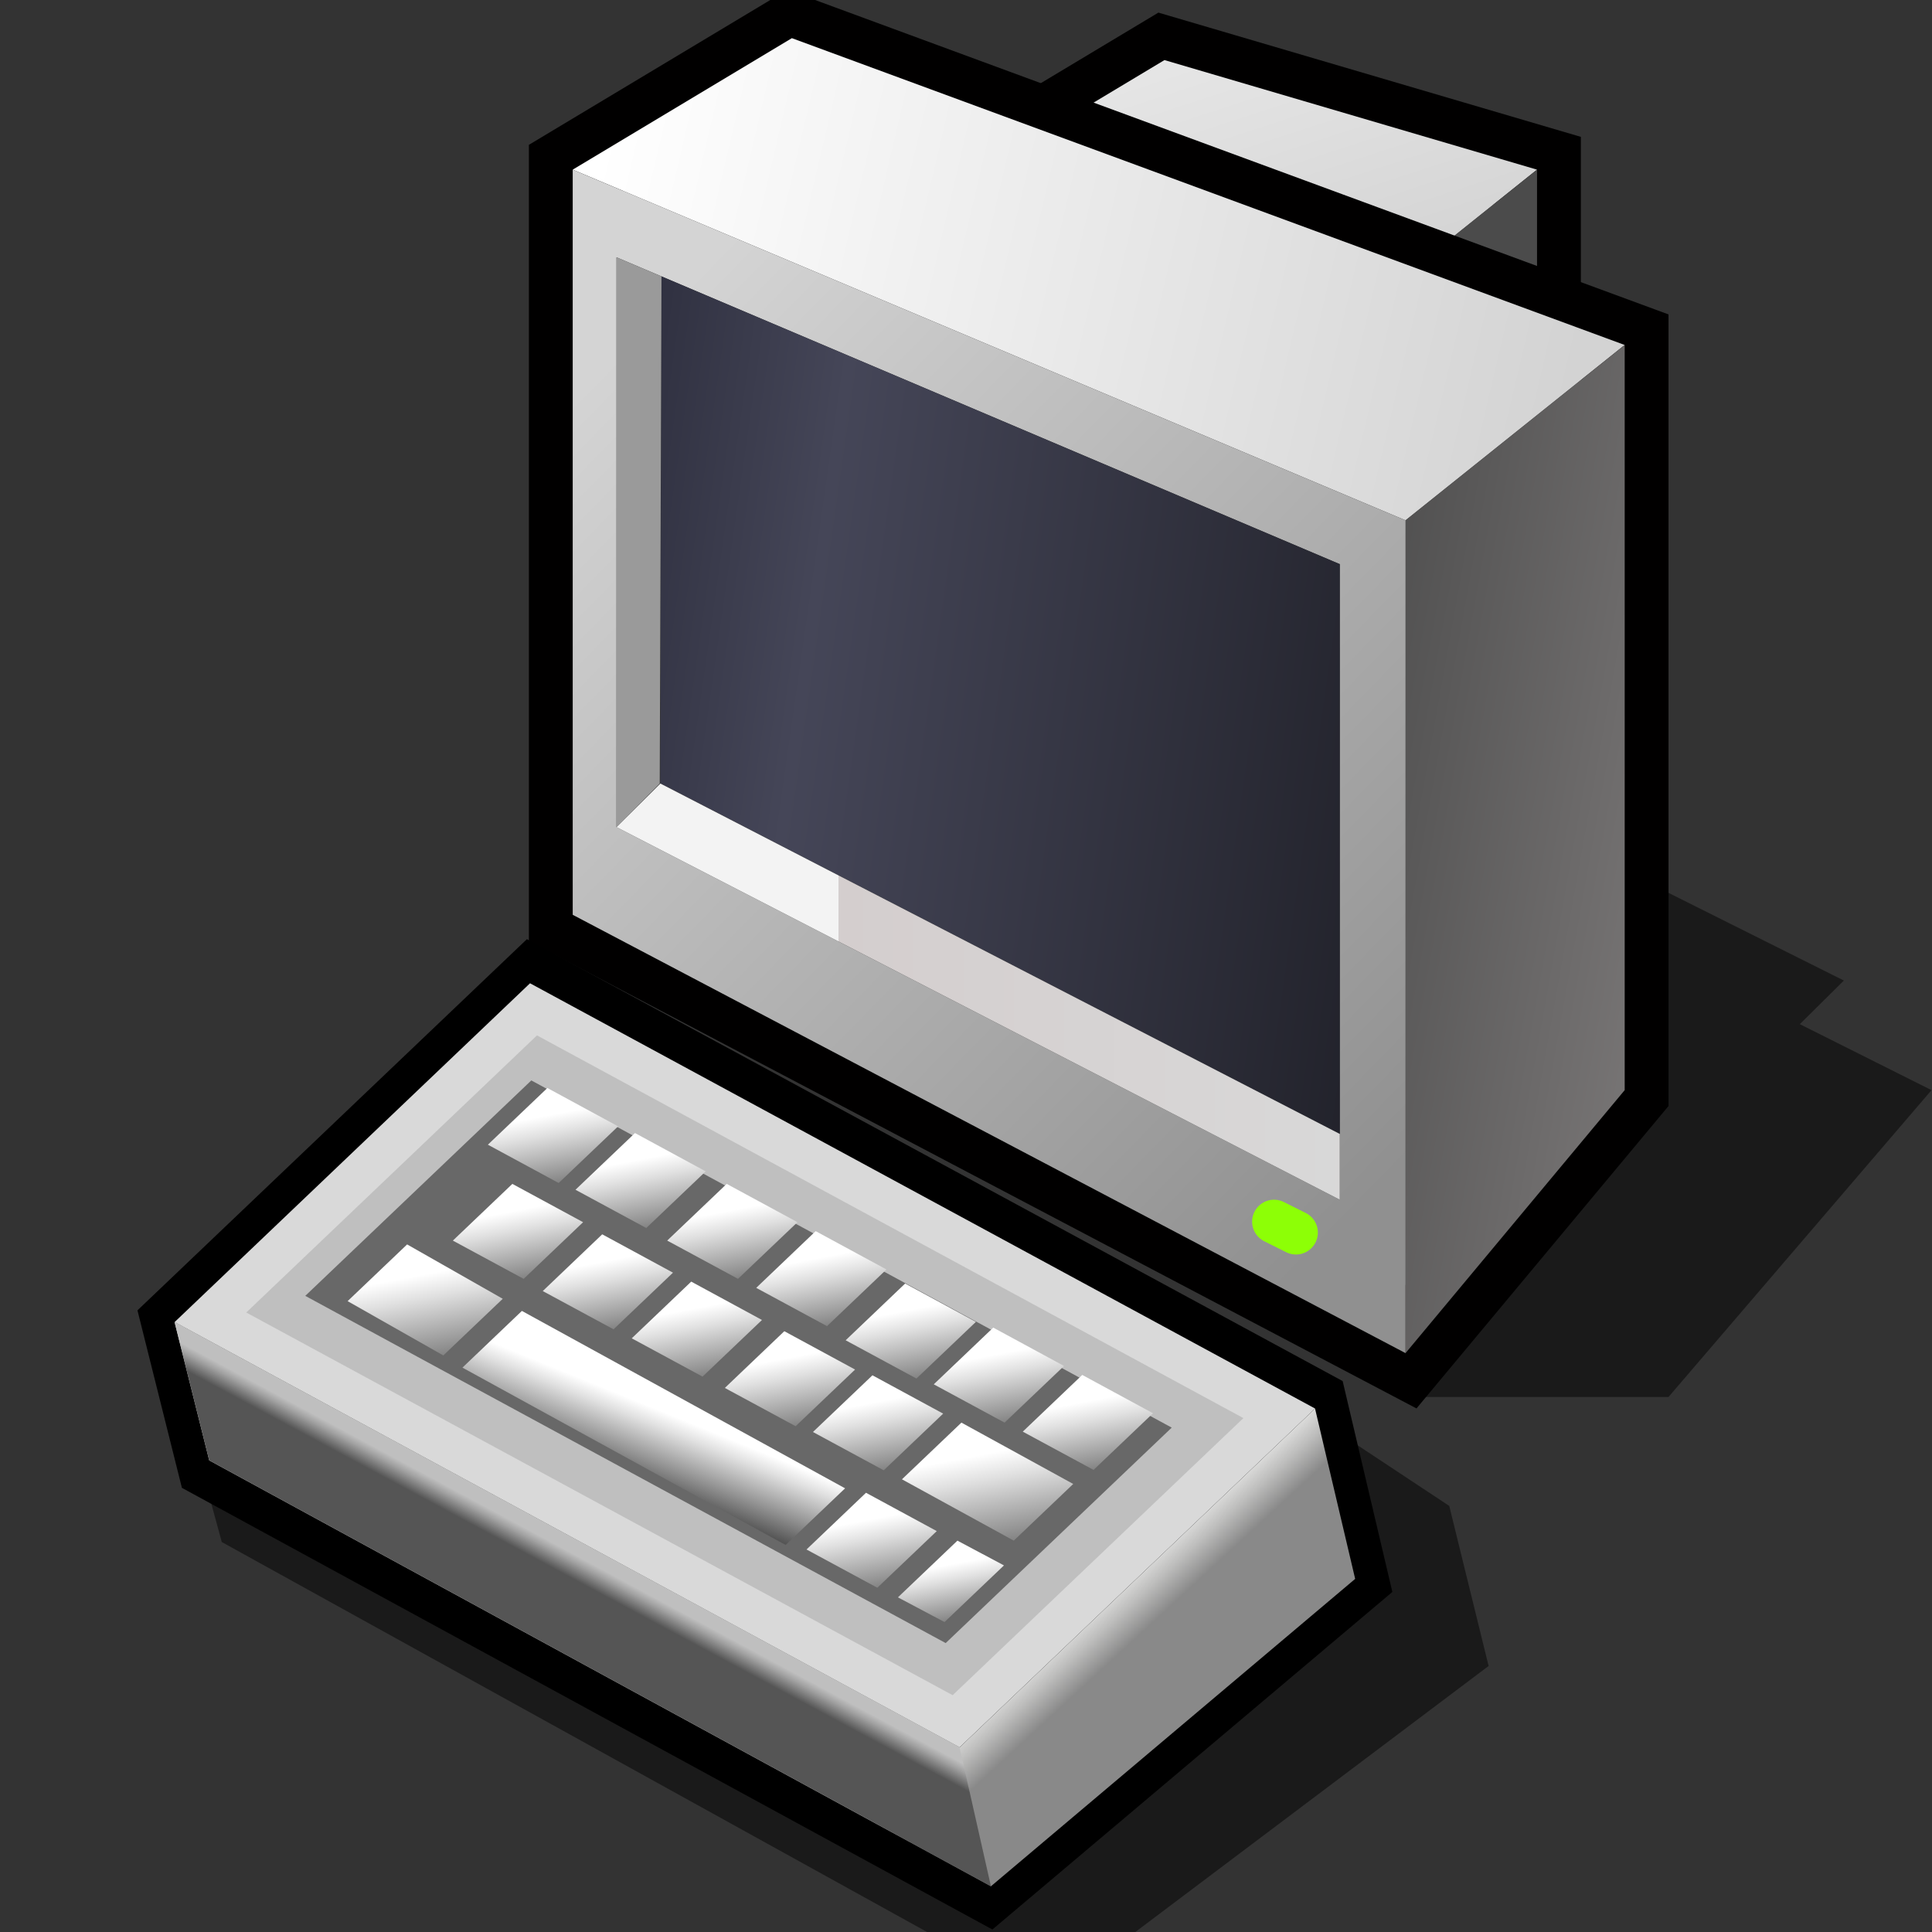 <?xml version="1.0" encoding="UTF-8" standalone="no"?>
<svg
   xmlns:dc="http://purl.org/dc/elements/1.1/"
   xmlns:cc="http://creativecommons.org/ns#"
   xmlns:rdf="http://www.w3.org/1999/02/22-rdf-syntax-ns#"
   xmlns:svg="http://www.w3.org/2000/svg"
   xmlns="http://www.w3.org/2000/svg"
   xmlns:xlink="http://www.w3.org/1999/xlink"
   xmlns:sodipodi="http://sodipodi.sourceforge.net/DTD/sodipodi-0.dtd"
   xmlns:inkscape="http://www.inkscape.org/namespaces/inkscape"
   version="1.1"
   width="64"
   height="64"
   color-interpolation="linearRGB"
   id="svg2"
   inkscape:version="0.91 r13725"
   sodipodi:docname="pc.svg">
  <rect width="100%" height="100%" fill="#333333" stroke="none"/>
  <defs
     id="defs71">
    <inkscape:perspective
       sodipodi:type="inkscape:persp3d"
       inkscape:vp_x="0 : 32 : 1"
       inkscape:vp_y="0 : 1000 : 0"
       inkscape:vp_z="64 : 32 : 1"
       inkscape:persp3d-origin="32 : 21.333333 : 1"
       id="perspective75" />
    <inkscape:perspective
       id="perspective3021"
       inkscape:persp3d-origin="30 : 20 : 1"
       inkscape:vp_z="60 : 30 : 1"
       inkscape:vp_y="0 : 1000 : 0"
       inkscape:vp_x="0 : 30 : 1"
       sodipodi:type="inkscape:persp3d" />
    <linearGradient
       id="XMLID_1_"
       gradientUnits="userSpaceOnUse"
       x1="39.785"
       y1="82.785"
       x2="37.72"
       y2="86.837">
      <stop
         offset="0"
         style="stop-color:#DBDBDA"
         id="stop557" />
      <stop
         offset="0.404"
         style="stop-color:#BDBDBC"
         id="stop558" />
      <stop
         offset="1"
         style="stop-color:#898989"
         id="stop559" />
    </linearGradient>
    <linearGradient
       id="XMLID_2_"
       gradientUnits="userSpaceOnUse"
       x1="73.772"
       y1="60.488"
       x2="75.263"
       y2="62.032">
      <stop
         offset="0"
         style="stop-color:#BFBFBF"
         id="stop565" />
      <stop
         offset="0.32"
         style="stop-color:#A1A1A1"
         id="stop566" />
      <stop
         offset="1"
         style="stop-color:#555555"
         id="stop567" />
    </linearGradient>
    <linearGradient
       id="XMLID_3_"
       gradientUnits="userSpaceOnUse"
       x1="24.595"
       y1="57.536"
       x2="25.352"
       y2="66.37">
      <stop
         offset="0"
         style="stop-color:#FFFFFF"
         id="stop573" />
      <stop
         offset="0.208"
         style="stop-color:#E0E0E0"
         id="stop574" />
      <stop
         offset="0.658"
         style="stop-color:#939393"
         id="stop575" />
      <stop
         offset="1"
         style="stop-color:#555555"
         id="stop576" />
    </linearGradient>
    <linearGradient
       id="XMLID_4_"
       gradientUnits="userSpaceOnUse"
       x1="31.635"
       y1="50.815"
       x2="32.392"
       y2="59.652">
      <stop
         offset="0"
         style="stop-color:#FFFFFF"
         id="stop582" />
      <stop
         offset="0.208"
         style="stop-color:#E0E0E0"
         id="stop583" />
      <stop
         offset="0.658"
         style="stop-color:#939393"
         id="stop584" />
      <stop
         offset="1"
         style="stop-color:#555555"
         id="stop585" />
    </linearGradient>
    <linearGradient
       id="XMLID_5_"
       gradientUnits="userSpaceOnUse"
       x1="38.676"
       y1="44.415"
       x2="39.434"
       y2="53.251">
      <stop
         offset="0"
         style="stop-color:#FFFFFF"
         id="stop591" />
      <stop
         offset="0.208"
         style="stop-color:#E0E0E0"
         id="stop592" />
      <stop
         offset="0.658"
         style="stop-color:#939393"
         id="stop593" />
      <stop
         offset="1"
         style="stop-color:#555555"
         id="stop594" />
    </linearGradient>
    <linearGradient
       id="XMLID_6_"
       gradientUnits="userSpaceOnUse"
       x1="45.626"
       y1="37.209"
       x2="46.383"
       y2="46.044">
      <stop
         offset="0"
         style="stop-color:#FFFFFF"
         id="stop600" />
      <stop
         offset="0.208"
         style="stop-color:#E0E0E0"
         id="stop601" />
      <stop
         offset="0.658"
         style="stop-color:#939393"
         id="stop602" />
      <stop
         offset="1"
         style="stop-color:#555555"
         id="stop603" />
    </linearGradient>
    <linearGradient
       id="XMLID_7_"
       gradientUnits="userSpaceOnUse"
       x1="52.668"
       y1="30.49"
       x2="53.425"
       y2="39.323">
      <stop
         offset="0"
         style="stop-color:#FFFFFF"
         id="stop609" />
      <stop
         offset="0.208"
         style="stop-color:#E0E0E0"
         id="stop610" />
      <stop
         offset="0.658"
         style="stop-color:#939393"
         id="stop611" />
      <stop
         offset="1"
         style="stop-color:#555555"
         id="stop612" />
    </linearGradient>
    <linearGradient
       id="XMLID_8_"
       gradientUnits="userSpaceOnUse"
       x1="59.872"
       y1="23.369"
       x2="60.63"
       y2="32.205">
      <stop
         offset="0"
         style="stop-color:#FFFFFF"
         id="stop618" />
      <stop
         offset="0.208"
         style="stop-color:#E0E0E0"
         id="stop619" />
      <stop
         offset="0.658"
         style="stop-color:#939393"
         id="stop620" />
      <stop
         offset="1"
         style="stop-color:#555555"
         id="stop621" />
    </linearGradient>
    <linearGradient
       id="XMLID_9_"
       gradientUnits="userSpaceOnUse"
       x1="35.412"
       y1="59.774"
       x2="36.409"
       y2="71.414">
      <stop
         offset="0"
         style="stop-color:#FFFFFF"
         id="stop627" />
      <stop
         offset="0.208"
         style="stop-color:#E0E0E0"
         id="stop628" />
      <stop
         offset="0.658"
         style="stop-color:#939393"
         id="stop629" />
      <stop
         offset="1"
         style="stop-color:#555555"
         id="stop630" />
    </linearGradient>
    <linearGradient
       id="XMLID_10_"
       gradientUnits="userSpaceOnUse"
       x1="44.117"
       y1="52.096"
       x2="44.874"
       y2="60.932">
      <stop
         offset="0"
         style="stop-color:#FFFFFF"
         id="stop636" />
      <stop
         offset="0.208"
         style="stop-color:#E0E0E0"
         id="stop637" />
      <stop
         offset="0.658"
         style="stop-color:#939393"
         id="stop638" />
      <stop
         offset="1"
         style="stop-color:#555555"
         id="stop639" />
    </linearGradient>
    <linearGradient
       id="XMLID_11_"
       gradientUnits="userSpaceOnUse"
       x1="51.157"
       y1="45.693"
       x2="51.914"
       y2="54.53">
      <stop
         offset="0"
         style="stop-color:#FFFFFF"
         id="stop645" />
      <stop
         offset="0.208"
         style="stop-color:#E0E0E0"
         id="stop646" />
      <stop
         offset="0.658"
         style="stop-color:#939393"
         id="stop647" />
      <stop
         offset="1"
         style="stop-color:#555555"
         id="stop648" />
    </linearGradient>
    <linearGradient
       id="XMLID_12_"
       gradientUnits="userSpaceOnUse"
       x1="58.519"
       y1="38.653"
       x2="59.276"
       y2="47.49">
      <stop
         offset="0"
         style="stop-color:#FFFFFF"
         id="stop654" />
      <stop
         offset="0.208"
         style="stop-color:#E0E0E0"
         id="stop655" />
      <stop
         offset="0.658"
         style="stop-color:#939393"
         id="stop656" />
      <stop
         offset="1"
         style="stop-color:#555555"
         id="stop657" />
    </linearGradient>
    <linearGradient
       id="XMLID_13_"
       gradientUnits="userSpaceOnUse"
       x1="65.558"
       y1="31.933"
       x2="66.315"
       y2="40.77">
      <stop
         offset="0"
         style="stop-color:#FFFFFF"
         id="stop663" />
      <stop
         offset="0.208"
         style="stop-color:#E0E0E0"
         id="stop664" />
      <stop
         offset="0.658"
         style="stop-color:#939393"
         id="stop665" />
      <stop
         offset="1"
         style="stop-color:#555555"
         id="stop666" />
    </linearGradient>
    <linearGradient
       id="XMLID_14_"
       gradientUnits="userSpaceOnUse"
       x1="72.6"
       y1="24.895"
       x2="73.357"
       y2="33.729">
      <stop
         offset="0"
         style="stop-color:#FFFFFF"
         id="stop672" />
      <stop
         offset="0.208"
         style="stop-color:#E0E0E0"
         id="stop673" />
      <stop
         offset="0.658"
         style="stop-color:#939393"
         id="stop674" />
      <stop
         offset="1"
         style="stop-color:#555555"
         id="stop675" />
    </linearGradient>
    <linearGradient
       id="XMLID_15_"
       gradientUnits="userSpaceOnUse"
       x1="47.779"
       y1="62.85"
       x2="48.536"
       y2="71.686">
      <stop
         offset="0"
         style="stop-color:#FFFFFF"
         id="stop681" />
      <stop
         offset="0.208"
         style="stop-color:#E0E0E0"
         id="stop682" />
      <stop
         offset="0.658"
         style="stop-color:#939393"
         id="stop683" />
      <stop
         offset="1"
         style="stop-color:#555555"
         id="stop684" />
    </linearGradient>
    <linearGradient
       id="XMLID_16_"
       gradientUnits="userSpaceOnUse"
       x1="41.507"
       y1="69.123"
       x2="42.123"
       y2="76.306">
      <stop
         offset="0"
         style="stop-color:#FFFFFF"
         id="stop690" />
      <stop
         offset="0.208"
         style="stop-color:#E0E0E0"
         id="stop691" />
      <stop
         offset="0.658"
         style="stop-color:#939393"
         id="stop692" />
      <stop
         offset="1"
         style="stop-color:#555555"
         id="stop693" />
    </linearGradient>
    <linearGradient
       id="XMLID_17_"
       gradientUnits="userSpaceOnUse"
       x1="64.154"
       y1="47.314"
       x2="68.636"
       y2="53.075">
      <stop
         offset="0"
         style="stop-color:#FFFFFF"
         id="stop699" />
      <stop
         offset="0.208"
         style="stop-color:#E0E0E0"
         id="stop700" />
      <stop
         offset="0.658"
         style="stop-color:#939393"
         id="stop701" />
      <stop
         offset="1"
         style="stop-color:#555555"
         id="stop702" />
    </linearGradient>
    <linearGradient
       id="XMLID_18_"
       gradientUnits="userSpaceOnUse"
       x1="82.98"
       y1="28.409"
       x2="83.9"
       y2="39.133">
      <stop
         offset="0"
         style="stop-color:#FFFFFF"
         id="stop708" />
      <stop
         offset="0.208"
         style="stop-color:#E0E0E0"
         id="stop709" />
      <stop
         offset="0.658"
         style="stop-color:#939393"
         id="stop710" />
      <stop
         offset="1"
         style="stop-color:#555555"
         id="stop711" />
    </linearGradient>
    <linearGradient
       id="XMLID_19_"
       gradientUnits="userSpaceOnUse"
       x1="66.841"
       y1="16.895"
       x2="67.598"
       y2="25.732">
      <stop
         offset="0"
         style="stop-color:#FFFFFF"
         id="stop717" />
      <stop
         offset="0.208"
         style="stop-color:#E0E0E0"
         id="stop718" />
      <stop
         offset="0.658"
         style="stop-color:#939393"
         id="stop719" />
      <stop
         offset="1"
         style="stop-color:#555555"
         id="stop720" />
    </linearGradient>
    <linearGradient
       id="XMLID_20_"
       gradientUnits="userSpaceOnUse"
       x1="95.511"
       y1="65.666"
       x2="101.312"
       y2="56.744">
      <stop
         offset="0"
         style="stop-color:#E6E6E6"
         id="stop729" />
      <stop
         offset="0.267"
         style="stop-color:#EAC8C8"
         id="stop730" />
      <stop
         offset="0.848"
         style="stop-color:#F67A7A"
         id="stop731" />
      <stop
         offset="1"
         style="stop-color:#F96565"
         id="stop732" />
    </linearGradient>
    <linearGradient
       id="XMLID_21_"
       gradientUnits="userSpaceOnUse"
       x1="59.05"
       y1="109.965"
       x2="69.695"
       y2="89.136">
      <stop
         offset="0"
         style="stop-color:#E6E6E6"
         id="stop738" />
      <stop
         offset="0.267"
         style="stop-color:#EAC8C8"
         id="stop739" />
      <stop
         offset="0.848"
         style="stop-color:#F67A7A"
         id="stop740" />
      <stop
         offset="1"
         style="stop-color:#F96565"
         id="stop741" />
    </linearGradient>
    <linearGradient
       inkscape:collect="always"
       xlink:href="#XMLID_1_"
       id="linearGradient3362"
       gradientUnits="userSpaceOnUse"
       gradientTransform="matrix(0.472,0,0,0.472,-87.125,18.469)"
       x1="39.785"
       y1="82.785"
       x2="37.72"
       y2="86.837" />
    <linearGradient
       inkscape:collect="always"
       xlink:href="#XMLID_2_"
       id="linearGradient3364"
       gradientUnits="userSpaceOnUse"
       gradientTransform="matrix(0.472,0,0,0.472,-87.125,18.469)"
       x1="73.772"
       y1="60.488"
       x2="75.263"
       y2="62.032" />
    <linearGradient
       inkscape:collect="always"
       xlink:href="#XMLID_3_"
       id="linearGradient3366"
       gradientUnits="userSpaceOnUse"
       gradientTransform="matrix(0.472,0,0,0.472,-87.125,18.469)"
       x1="24.595"
       y1="57.536"
       x2="25.352"
       y2="66.37" />
    <linearGradient
       inkscape:collect="always"
       xlink:href="#XMLID_4_"
       id="linearGradient3368"
       gradientUnits="userSpaceOnUse"
       gradientTransform="matrix(0.472,0,0,0.472,-87.125,18.469)"
       x1="31.635"
       y1="50.815"
       x2="32.392"
       y2="59.652" />
    <linearGradient
       inkscape:collect="always"
       xlink:href="#XMLID_5_"
       id="linearGradient3370"
       gradientUnits="userSpaceOnUse"
       gradientTransform="matrix(0.472,0,0,0.472,-87.125,18.469)"
       x1="38.676"
       y1="44.415"
       x2="39.434"
       y2="53.251" />
    <linearGradient
       inkscape:collect="always"
       xlink:href="#XMLID_6_"
       id="linearGradient3372"
       gradientUnits="userSpaceOnUse"
       gradientTransform="matrix(0.472,0,0,0.472,-87.125,18.469)"
       x1="45.626"
       y1="37.209"
       x2="46.383"
       y2="46.044" />
    <linearGradient
       inkscape:collect="always"
       xlink:href="#XMLID_7_"
       id="linearGradient3374"
       gradientUnits="userSpaceOnUse"
       gradientTransform="matrix(0.472,0,0,0.472,-87.125,18.469)"
       x1="52.668"
       y1="30.49"
       x2="53.425"
       y2="39.323" />
    <linearGradient
       inkscape:collect="always"
       xlink:href="#XMLID_8_"
       id="linearGradient3376"
       gradientUnits="userSpaceOnUse"
       gradientTransform="matrix(0.472,0,0,0.472,-87.125,18.469)"
       x1="59.872"
       y1="23.369"
       x2="60.63"
       y2="32.205" />
    <linearGradient
       inkscape:collect="always"
       xlink:href="#XMLID_9_"
       id="linearGradient3378"
       gradientUnits="userSpaceOnUse"
       gradientTransform="matrix(0.472,0,0,0.472,-87.125,18.469)"
       x1="35.412"
       y1="59.774"
       x2="36.409"
       y2="71.414" />
    <linearGradient
       inkscape:collect="always"
       xlink:href="#XMLID_10_"
       id="linearGradient3380"
       gradientUnits="userSpaceOnUse"
       gradientTransform="matrix(0.472,0,0,0.472,-87.125,18.469)"
       x1="44.117"
       y1="52.096"
       x2="44.874"
       y2="60.932" />
    <linearGradient
       inkscape:collect="always"
       xlink:href="#XMLID_11_"
       id="linearGradient3382"
       gradientUnits="userSpaceOnUse"
       gradientTransform="matrix(0.472,0,0,0.472,-87.125,18.469)"
       x1="51.157"
       y1="45.693"
       x2="51.914"
       y2="54.53" />
    <linearGradient
       inkscape:collect="always"
       xlink:href="#XMLID_12_"
       id="linearGradient3384"
       gradientUnits="userSpaceOnUse"
       gradientTransform="matrix(0.472,0,0,0.472,-87.125,18.469)"
       x1="58.519"
       y1="38.653"
       x2="59.276"
       y2="47.49" />
    <linearGradient
       inkscape:collect="always"
       xlink:href="#XMLID_13_"
       id="linearGradient3386"
       gradientUnits="userSpaceOnUse"
       gradientTransform="matrix(0.472,0,0,0.472,-87.125,18.469)"
       x1="65.558"
       y1="31.933"
       x2="66.315"
       y2="40.77" />
    <linearGradient
       inkscape:collect="always"
       xlink:href="#XMLID_14_"
       id="linearGradient3388"
       gradientUnits="userSpaceOnUse"
       gradientTransform="matrix(0.472,0,0,0.472,-87.125,18.469)"
       x1="72.6"
       y1="24.895"
       x2="73.357"
       y2="33.729" />
    <linearGradient
       inkscape:collect="always"
       xlink:href="#XMLID_15_"
       id="linearGradient3390"
       gradientUnits="userSpaceOnUse"
       gradientTransform="matrix(0.472,0,0,0.472,-87.125,18.469)"
       x1="47.779"
       y1="62.85"
       x2="48.536"
       y2="71.686" />
    <linearGradient
       inkscape:collect="always"
       xlink:href="#XMLID_16_"
       id="linearGradient3392"
       gradientUnits="userSpaceOnUse"
       gradientTransform="matrix(0.472,0,0,0.472,-87.125,18.469)"
       x1="41.507"
       y1="69.123"
       x2="42.123"
       y2="76.306" />
    <linearGradient
       inkscape:collect="always"
       xlink:href="#XMLID_17_"
       id="linearGradient3394"
       gradientUnits="userSpaceOnUse"
       gradientTransform="matrix(0.472,0,0,0.472,-87.125,18.469)"
       x1="64.154"
       y1="47.314"
       x2="68.636"
       y2="53.075" />
    <linearGradient
       inkscape:collect="always"
       xlink:href="#XMLID_18_"
       id="linearGradient3396"
       gradientUnits="userSpaceOnUse"
       gradientTransform="matrix(0.472,0,0,0.472,-87.125,18.469)"
       x1="82.98"
       y1="28.409"
       x2="83.9"
       y2="39.133" />
    <linearGradient
       inkscape:collect="always"
       xlink:href="#XMLID_19_"
       id="linearGradient3398"
       gradientUnits="userSpaceOnUse"
       gradientTransform="matrix(0.472,0,0,0.472,-87.125,18.469)"
       x1="66.841"
       y1="16.895"
       x2="67.598"
       y2="25.732" />
    <linearGradient
       inkscape:collect="always"
       xlink:href="#XMLID_19_"
       id="linearGradient3402"
       gradientUnits="userSpaceOnUse"
       gradientTransform="matrix(-0.455,0.128,0.128,0.455,29.164,34.898)"
       x1="66.841"
       y1="16.895"
       x2="67.598"
       y2="25.732" />
    <linearGradient
       inkscape:collect="always"
       xlink:href="#XMLID_18_"
       id="linearGradient3405"
       gradientUnits="userSpaceOnUse"
       gradientTransform="matrix(-0.455,0.128,0.128,0.455,29.164,34.898)"
       x1="82.98"
       y1="28.409"
       x2="83.9"
       y2="39.133" />
    <linearGradient
       inkscape:collect="always"
       xlink:href="#XMLID_17_"
       id="linearGradient3408"
       gradientUnits="userSpaceOnUse"
       gradientTransform="matrix(-0.455,0.128,0.128,0.455,29.164,34.898)"
       x1="64.154"
       y1="47.314"
       x2="68.636"
       y2="53.075" />
    <linearGradient
       inkscape:collect="always"
       xlink:href="#XMLID_16_"
       id="linearGradient3411"
       gradientUnits="userSpaceOnUse"
       gradientTransform="matrix(-0.455,0.128,0.128,0.455,29.164,34.898)"
       x1="41.507"
       y1="69.123"
       x2="42.123"
       y2="76.306" />
    <linearGradient
       inkscape:collect="always"
       xlink:href="#XMLID_15_"
       id="linearGradient3414"
       gradientUnits="userSpaceOnUse"
       gradientTransform="matrix(-0.455,0.128,0.128,0.455,29.164,34.898)"
       x1="47.779"
       y1="62.85"
       x2="48.536"
       y2="71.686" />
    <linearGradient
       inkscape:collect="always"
       xlink:href="#XMLID_14_"
       id="linearGradient3417"
       gradientUnits="userSpaceOnUse"
       gradientTransform="matrix(-0.455,0.128,0.128,0.455,29.164,34.898)"
       x1="72.6"
       y1="24.895"
       x2="73.357"
       y2="33.729" />
    <linearGradient
       inkscape:collect="always"
       xlink:href="#XMLID_13_"
       id="linearGradient3420"
       gradientUnits="userSpaceOnUse"
       gradientTransform="matrix(-0.455,0.128,0.128,0.455,29.164,34.898)"
       x1="65.558"
       y1="31.933"
       x2="66.315"
       y2="40.77" />
    <linearGradient
       inkscape:collect="always"
       xlink:href="#XMLID_12_"
       id="linearGradient3423"
       gradientUnits="userSpaceOnUse"
       gradientTransform="matrix(-0.455,0.128,0.128,0.455,29.164,34.898)"
       x1="58.519"
       y1="38.653"
       x2="59.276"
       y2="47.49" />
    <linearGradient
       inkscape:collect="always"
       xlink:href="#XMLID_11_"
       id="linearGradient3426"
       gradientUnits="userSpaceOnUse"
       gradientTransform="matrix(-0.455,0.128,0.128,0.455,29.164,34.898)"
       x1="51.157"
       y1="45.693"
       x2="51.914"
       y2="54.53" />
    <linearGradient
       inkscape:collect="always"
       xlink:href="#XMLID_10_"
       id="linearGradient3429"
       gradientUnits="userSpaceOnUse"
       gradientTransform="matrix(-0.455,0.128,0.128,0.455,29.164,34.898)"
       x1="44.117"
       y1="52.096"
       x2="44.874"
       y2="60.932" />
    <linearGradient
       inkscape:collect="always"
       xlink:href="#XMLID_9_"
       id="linearGradient3432"
       gradientUnits="userSpaceOnUse"
       gradientTransform="matrix(-0.455,0.128,0.128,0.455,29.164,34.898)"
       x1="35.412"
       y1="59.774"
       x2="36.409"
       y2="71.414" />
    <linearGradient
       inkscape:collect="always"
       xlink:href="#XMLID_8_"
       id="linearGradient3435"
       gradientUnits="userSpaceOnUse"
       gradientTransform="matrix(-0.455,0.128,0.128,0.455,29.164,34.898)"
       x1="59.872"
       y1="23.369"
       x2="60.63"
       y2="32.205" />
    <linearGradient
       inkscape:collect="always"
       xlink:href="#XMLID_7_"
       id="linearGradient3438"
       gradientUnits="userSpaceOnUse"
       gradientTransform="matrix(-0.455,0.128,0.128,0.455,29.164,34.898)"
       x1="52.668"
       y1="30.49"
       x2="53.425"
       y2="39.323" />
    <linearGradient
       inkscape:collect="always"
       xlink:href="#XMLID_6_"
       id="linearGradient3441"
       gradientUnits="userSpaceOnUse"
       gradientTransform="matrix(-0.455,0.128,0.128,0.455,29.164,34.898)"
       x1="45.626"
       y1="37.209"
       x2="46.383"
       y2="46.044" />
    <linearGradient
       inkscape:collect="always"
       xlink:href="#XMLID_5_"
       id="linearGradient3444"
       gradientUnits="userSpaceOnUse"
       gradientTransform="matrix(-0.455,0.128,0.128,0.455,29.164,34.898)"
       x1="38.676"
       y1="44.415"
       x2="39.434"
       y2="53.251" />
    <linearGradient
       inkscape:collect="always"
       xlink:href="#XMLID_4_"
       id="linearGradient3447"
       gradientUnits="userSpaceOnUse"
       gradientTransform="matrix(-0.455,0.128,0.128,0.455,29.164,34.898)"
       x1="31.635"
       y1="50.815"
       x2="32.392"
       y2="59.652" />
    <linearGradient
       inkscape:collect="always"
       xlink:href="#XMLID_3_"
       id="linearGradient3450"
       gradientUnits="userSpaceOnUse"
       gradientTransform="matrix(-0.455,0.128,0.128,0.455,29.164,34.898)"
       x1="24.595"
       y1="57.536"
       x2="25.352"
       y2="66.37" />
    <linearGradient
       inkscape:collect="always"
       xlink:href="#XMLID_2_"
       id="linearGradient3453"
       gradientUnits="userSpaceOnUse"
       gradientTransform="matrix(-0.455,0.128,0.128,0.455,29.164,34.898)"
       x1="73.772"
       y1="60.488"
       x2="75.263"
       y2="62.032" />
    <linearGradient
       inkscape:collect="always"
       xlink:href="#XMLID_1_"
       id="linearGradient3456"
       gradientUnits="userSpaceOnUse"
       gradientTransform="matrix(-0.455,0.128,0.128,0.455,29.164,34.898)"
       x1="39.785"
       y1="82.785"
       x2="37.72"
       y2="86.837" />
    <linearGradient
       inkscape:collect="always"
       xlink:href="#XMLID_1_"
       id="linearGradient4730"
       gradientUnits="userSpaceOnUse"
       gradientTransform="matrix(-0.455,0.128,0.128,0.455,29.164,34.898)"
       x1="39.785"
       y1="82.785"
       x2="37.72"
       y2="86.837" />
    <linearGradient
       inkscape:collect="always"
       xlink:href="#XMLID_2_"
       id="linearGradient4732"
       gradientUnits="userSpaceOnUse"
       gradientTransform="matrix(-0.455,0.128,0.128,0.455,29.164,34.898)"
       x1="73.772"
       y1="60.488"
       x2="75.263"
       y2="62.032" />
    <linearGradient
       inkscape:collect="always"
       xlink:href="#XMLID_3_"
       id="linearGradient4734"
       gradientUnits="userSpaceOnUse"
       gradientTransform="matrix(-0.455,0.128,0.128,0.455,29.164,34.898)"
       x1="24.595"
       y1="57.536"
       x2="25.352"
       y2="66.37" />
    <linearGradient
       inkscape:collect="always"
       xlink:href="#XMLID_4_"
       id="linearGradient4736"
       gradientUnits="userSpaceOnUse"
       gradientTransform="matrix(-0.455,0.128,0.128,0.455,29.164,34.898)"
       x1="31.635"
       y1="50.815"
       x2="32.392"
       y2="59.652" />
    <linearGradient
       inkscape:collect="always"
       xlink:href="#XMLID_5_"
       id="linearGradient4738"
       gradientUnits="userSpaceOnUse"
       gradientTransform="matrix(-0.455,0.128,0.128,0.455,29.164,34.898)"
       x1="38.676"
       y1="44.415"
       x2="39.434"
       y2="53.251" />
    <linearGradient
       inkscape:collect="always"
       xlink:href="#XMLID_6_"
       id="linearGradient4740"
       gradientUnits="userSpaceOnUse"
       gradientTransform="matrix(-0.455,0.128,0.128,0.455,29.164,34.898)"
       x1="45.626"
       y1="37.209"
       x2="46.383"
       y2="46.044" />
    <linearGradient
       inkscape:collect="always"
       xlink:href="#XMLID_7_"
       id="linearGradient4742"
       gradientUnits="userSpaceOnUse"
       gradientTransform="matrix(-0.455,0.128,0.128,0.455,29.164,34.898)"
       x1="52.668"
       y1="30.49"
       x2="53.425"
       y2="39.323" />
    <linearGradient
       inkscape:collect="always"
       xlink:href="#XMLID_8_"
       id="linearGradient4744"
       gradientUnits="userSpaceOnUse"
       gradientTransform="matrix(-0.455,0.128,0.128,0.455,29.164,34.898)"
       x1="59.872"
       y1="23.369"
       x2="60.63"
       y2="32.205" />
    <linearGradient
       inkscape:collect="always"
       xlink:href="#XMLID_9_"
       id="linearGradient4746"
       gradientUnits="userSpaceOnUse"
       gradientTransform="matrix(-0.455,0.128,0.128,0.455,29.164,34.898)"
       x1="35.412"
       y1="59.774"
       x2="36.409"
       y2="71.414" />
    <linearGradient
       inkscape:collect="always"
       xlink:href="#XMLID_10_"
       id="linearGradient4748"
       gradientUnits="userSpaceOnUse"
       gradientTransform="matrix(-0.455,0.128,0.128,0.455,29.164,34.898)"
       x1="44.117"
       y1="52.096"
       x2="44.874"
       y2="60.932" />
    <linearGradient
       inkscape:collect="always"
       xlink:href="#XMLID_11_"
       id="linearGradient4750"
       gradientUnits="userSpaceOnUse"
       gradientTransform="matrix(-0.455,0.128,0.128,0.455,29.164,34.898)"
       x1="51.157"
       y1="45.693"
       x2="51.914"
       y2="54.53" />
    <linearGradient
       inkscape:collect="always"
       xlink:href="#XMLID_12_"
       id="linearGradient4752"
       gradientUnits="userSpaceOnUse"
       gradientTransform="matrix(-0.455,0.128,0.128,0.455,29.164,34.898)"
       x1="58.519"
       y1="38.653"
       x2="59.276"
       y2="47.49" />
    <linearGradient
       inkscape:collect="always"
       xlink:href="#XMLID_13_"
       id="linearGradient4754"
       gradientUnits="userSpaceOnUse"
       gradientTransform="matrix(-0.455,0.128,0.128,0.455,29.164,34.898)"
       x1="65.558"
       y1="31.933"
       x2="66.315"
       y2="40.77" />
    <linearGradient
       inkscape:collect="always"
       xlink:href="#XMLID_14_"
       id="linearGradient4756"
       gradientUnits="userSpaceOnUse"
       gradientTransform="matrix(-0.455,0.128,0.128,0.455,29.164,34.898)"
       x1="72.6"
       y1="24.895"
       x2="73.357"
       y2="33.729" />
    <linearGradient
       inkscape:collect="always"
       xlink:href="#XMLID_15_"
       id="linearGradient4758"
       gradientUnits="userSpaceOnUse"
       gradientTransform="matrix(-0.455,0.128,0.128,0.455,29.164,34.898)"
       x1="47.779"
       y1="62.85"
       x2="48.536"
       y2="71.686" />
    <linearGradient
       inkscape:collect="always"
       xlink:href="#XMLID_16_"
       id="linearGradient4760"
       gradientUnits="userSpaceOnUse"
       gradientTransform="matrix(-0.455,0.128,0.128,0.455,29.164,34.898)"
       x1="41.507"
       y1="69.123"
       x2="42.123"
       y2="76.306" />
    <linearGradient
       inkscape:collect="always"
       xlink:href="#XMLID_17_"
       id="linearGradient4762"
       gradientUnits="userSpaceOnUse"
       gradientTransform="matrix(-0.455,0.128,0.128,0.455,29.164,34.898)"
       x1="64.154"
       y1="47.314"
       x2="68.636"
       y2="53.075" />
    <linearGradient
       inkscape:collect="always"
       xlink:href="#XMLID_18_"
       id="linearGradient4764"
       gradientUnits="userSpaceOnUse"
       gradientTransform="matrix(-0.455,0.128,0.128,0.455,29.164,34.898)"
       x1="82.98"
       y1="28.409"
       x2="83.9"
       y2="39.133" />
    <linearGradient
       inkscape:collect="always"
       xlink:href="#XMLID_19_"
       id="linearGradient4766"
       gradientUnits="userSpaceOnUse"
       gradientTransform="matrix(-0.455,0.128,0.128,0.455,29.164,34.898)"
       x1="66.841"
       y1="16.895"
       x2="67.598"
       y2="25.732" />
    <linearGradient
       inkscape:collect="always"
       id="linearGradient3832-2">
      <stop
         style="stop-color:#babdb6;stop-opacity:1;"
         offset="0"
         id="stop3834-06" />
      <stop
         style="stop-color:#babdb6;stop-opacity:0;"
         offset="1"
         id="stop3836-8" />
    </linearGradient>
    <linearGradient
       y2="75.624"
       x2="305.5"
       y1="83.375"
       x1="305.5"
       gradientUnits="userSpaceOnUse"
       id="linearGradient9526-31"
       xlink:href="#linearGradient3832-2"
       inkscape:collect="always" />
    <clipPath
       clipPathUnits="userSpaceOnUse"
       id="clipPath3519-3">
      <path
         sodipodi:nodetypes="cccsccccsccsscsccccc"
         id="path3521-1"
         d="m 49.053,377.918 c -0.711,0.073 -1.34,0.492 -1.68,1.12 l -14.28,26.383 c -0.172,0.324 -0.255,0.673 -0.249,1.027 1.72e-4,0.011 -3.28e-4,0.021 0,0.031 l 0,2.987 0,0.311 0.062,0 c 0.045,0.26 0.109,0.513 0.249,0.747 0.388,0.649 1.08,1.054 1.836,1.058 l 220.863,0 c 0.765,0.002 1.477,-0.399 1.867,-1.058 0.137,-0.232 0.206,-0.489 0.249,-0.747 0.049,-0.291 0.062,-0.871 0.062,-0.871 l 0,-2.084 c 0,-0.492 -0.035,-0.987 -0.28,-1.431 L 242.911,379.007 c -0.389,-0.68 -1.115,-1.097 -1.898,-1.089 l -191.742,0 c -0.073,-0.004 -0.145,-0.004 -0.218,0 z"
         style="fill:#000000;fill-opacity:1;stroke:none;display:inline;enable-background:new" />
    </clipPath>
    <linearGradient
       id="linearGradient2740-6">
      <stop
         style="stop-color:#888a85;stop-opacity:1"
         offset="0"
         id="stop2742-1" />
      <stop
         style="stop-color:#888a85;stop-opacity:0;"
         offset="1"
         id="stop2744-4" />
    </linearGradient>
    <linearGradient
       id="linearGradient4783-6">
      <stop
         id="stop4785-20"
         offset="0"
         style="stop-color:#000000;stop-opacity:1" />
      <stop
         id="stop4787-22"
         offset="1"
         style="stop-color:#000000;stop-opacity:0;" />
    </linearGradient>
    <linearGradient
       id="linearGradient8844-1">
      <stop
         id="stop8846-2"
         offset="0"
         style="stop-color:#babdb6;stop-opacity:1;" />
      <stop
         id="stop8848-2"
         offset="1"
         style="stop-color:#eeeeec;stop-opacity:1;" />
    </linearGradient>
    <linearGradient
       id="linearGradient8862-9">
      <stop
         id="stop8864-5"
         offset="0"
         style="stop-color:#babdb6;stop-opacity:1;" />
      <stop
         id="stop8866-7"
         offset="1"
         style="stop-color:#888a85;stop-opacity:1;" />
    </linearGradient>
    <linearGradient
       id="linearGradient4574-5">
      <stop
         style="stop-color:#2e3436;stop-opacity:1"
         offset="0"
         id="stop4576-0" />
      <stop
         style="stop-color:#888a85;stop-opacity:1"
         offset="1"
         id="stop4578-5" />
    </linearGradient>
    <linearGradient
       id="linearGradient2699-7">
      <stop
         style="stop-color:#729fcf;stop-opacity:1"
         offset="0"
         id="stop2701-6" />
      <stop
         style="stop-color:#204a87;stop-opacity:1"
         offset="1"
         id="stop2703-2" />
    </linearGradient>
    <linearGradient
       id="linearGradient5538-7">
      <stop
         id="stop5540-0"
         offset="0"
         style="stop-color:#555753;stop-opacity:1;" />
      <stop
         id="stop5542-6"
         offset="1"
         style="stop-color:#babdb6;stop-opacity:1" />
    </linearGradient>
    <linearGradient
       id="linearGradient3396-9">
      <stop
         style="stop-color:#ffffff;stop-opacity:1;"
         offset="0"
         id="stop3398-11" />
      <stop
         id="stop3404-9"
         offset="0.142"
         style="stop-color:#babdb6;stop-opacity:1" />
      <stop
         style="stop-color:#d3d7cf;stop-opacity:1"
         offset="0.889"
         id="stop3406-0" />
      <stop
         style="stop-color:#ffffff;stop-opacity:1"
         offset="1"
         id="stop3400-8" />
    </linearGradient>
    <linearGradient
       id="linearGradient4693-5">
      <stop
         id="stop4695-5"
         offset="0"
         style="stop-color:#555753;stop-opacity:1" />
      <stop
         style="stop-color:#babdb6;stop-opacity:1"
         offset="0.301"
         id="stop4701-07" />
      <stop
         id="stop3408-38"
         offset="0.48"
         style="stop-color:#eeeeec;stop-opacity:1" />
      <stop
         style="stop-color:#dddddd;stop-opacity:1;"
         offset="0.643"
         id="stop4699-2" />
      <stop
         id="stop4697-3"
         offset="1"
         style="stop-color:#555753;stop-opacity:1" />
    </linearGradient>
    <inkscape:perspective
       id="perspective3306"
       inkscape:persp3d-origin="24 : 16 : 1"
       inkscape:vp_z="48 : 24 : 1"
       inkscape:vp_y="0 : 1000 : 0"
       inkscape:vp_x="0 : 24 : 1"
       sodipodi:type="inkscape:persp3d" />
  </defs>
  <sodipodi:namedview
     pagecolor="#ffffff"
     bordercolor="#666666"
     borderopacity="1"
     objecttolerance="10"
     gridtolerance="10"
     guidetolerance="10"
     inkscape:pageopacity="0"
     inkscape:pageshadow="2"
     inkscape:window-width="1918"
     inkscape:window-height="1020"
     id="namedview69"
     showgrid="false"
     inkscape:zoom="7.8223688"
     inkscape:cx="32.380673"
     inkscape:cy="42.660846"
     inkscape:window-x="2"
     inkscape:window-y="30"
     inkscape:window-maximized="1"
     inkscape:current-layer="svg2" />
  <g
     inkscape:groupmode="layer"
     id="layer3"
     inkscape:label="plate"
     style="display:inline"
     transform="translate(-44.204,3.596)" />
  <g
     id="g8265"
     style="display:inline;enable-background:new"
     transform="matrix(0.825,0,0,0.819,1282.791,220.528)" />
  <g
     id="g8267"
     style="display:inline;enable-background:new"
     transform="matrix(0.825,0,0,0.819,789.341,499.776)" />
  <g
     id="g8269"
     style="display:inline;enable-background:new"
     transform="matrix(0.825,0,0,0.819,941.984,144.937)" />
  <g
     id="g8271"
     style="display:inline;enable-background:new"
     transform="matrix(0.825,0,0,0.819,965.587,332.193)" />
  <g
     id="g8273"
     transform="matrix(0.825,0,0,0.593,45.105,45.257)"
     style="opacity:0.472;display:inline;enable-background:new" />
  <g
     id="g4"
     transform="matrix(0.726,0,0,0.726,17.52,-0.188)">
    <path
       style="fill:#010101;fill-opacity:0.494"
       d="M 40,64 52,64 64,50 57.99,46.99 60,45 50,40 40,64 Z"
       id="path6"
       inkscape:connector-curvature="0" />
    <path
       style="fill:none;stroke:#010000;stroke-width:4"
       d="m 24,6 5,-3 17,5 0,6"
       id="path8"
       inkscape:connector-curvature="0" />
    <linearGradient
       id="gradient0"
       gradientUnits="userSpaceOnUse"
       x1="122.91"
       y1="-32.33"
       x2="131.68"
       y2="-5.43">
      <stop
         offset="0.007"
         stop-color="#ececec"
         id="stop11" />
      <stop
         offset="1"
         stop-color="#c3c3c3"
         id="stop13" />
    </linearGradient>
    <path
       style="fill:url(#gradient0)"
       d="M 24,6 29,3 46,8 41,12 24,6 Z"
       id="path15"
       inkscape:connector-curvature="0" />
    <path
       style="fill:#4b4b4b"
       d="m 41,12 5,-4 0,6 -5,-2 z"
       id="path17"
       inkscape:connector-curvature="0" />
    <path
       style="fill:none;stroke:#010000;stroke-width:4"
       d="M 2,8 2,42 40,62 50,50 50,16 12,2 2,8 Z"
       id="path19"
       inkscape:connector-curvature="0" />
    <linearGradient
       id="gradient1"
       gradientUnits="userSpaceOnUse"
       x1="13.84"
       y1="-38.14"
       x2="58.34"
       y2="-27.7">
      <stop
         offset="0"
         stop-color="#ffffff"
         id="stop22" />
      <stop
         offset="1"
         stop-color="#d3d3d3"
         id="stop24" />
    </linearGradient>
    <path
       style="fill:url(#gradient1)"
       d="M 2,8 40,24 50,16 12,2 2,8 Z"
       id="path26"
       inkscape:connector-curvature="0" />
    <linearGradient
       id="gradient2"
       gradientUnits="userSpaceOnUse"
       x1="40.61"
       y1="-4.89"
       x2="77.77"
       y2="1.75">
      <stop
         offset="0"
         stop-color="#474747"
         id="stop29" />
      <stop
         offset="1"
         stop-color="#a5a0a0"
         id="stop31" />
    </linearGradient>
    <path
       style="fill:url(#gradient2)"
       d="M 40,24 40,62 50,50 50,16 40,24 Z"
       id="path33"
       inkscape:connector-curvature="0" />
    <linearGradient
       id="gradient3"
       gradientUnits="userSpaceOnUse"
       x1="11.3"
       y1="82.69"
       x2="-25.59"
       y2="46.62">
      <stop
         offset="0"
         stop-color="#909090"
         id="stop36" />
      <stop
         offset="1"
         stop-color="#d4d4d4"
         id="stop38" />
    </linearGradient>
    <path
       style="fill:url(#gradient3)"
       d="M 2,8 2,42 40,62 40,24 2,8 Z M 37,26 37,55 4,38 4,12 37,26 Z"
       id="path40"
       inkscape:connector-curvature="0" />
    <linearGradient
       id="gradient4"
       gradientUnits="userSpaceOnUse"
       x1="6.95"
       y1="-50.95"
       x2="76.9"
       y2="-40.97">
      <stop
         offset="0"
         stop-color="#1d1e2c"
         id="stop43" />
      <stop
         offset="0.242"
         stop-color="#454658"
         id="stop45" />
      <stop
         offset="1"
         stop-color="#010101"
         id="stop47" />
    </linearGradient>
    <path
       style="fill:url(#gradient4)"
       d="M 37,26 37,52 6,36 6.05,12.87 37,26 Z"
       id="path49"
       inkscape:connector-curvature="0" />
    <linearGradient
       id="gradient5"
       gradientUnits="userSpaceOnUse"
       x1="63.81"
       y1="3.47"
       x2="73.7"
       y2="31.53">
      <stop
         offset="1"
         stop-color="#9a9a9a"
         id="stop52" />
      <stop
         offset="0"
         stop-color="#242222"
         id="stop54" />
    </linearGradient>
    <path
       style="fill:url(#gradient5)"
       d="M 5.97,36.01 4,38 4,12 6.05,12.87 5.97,36.01 Z"
       id="path56"
       inkscape:connector-curvature="0" />
    <linearGradient
       id="gradient6"
       gradientUnits="userSpaceOnUse"
       x1="0.69"
       y1="-5.52"
       x2="39.3"
       y2="-5.52">
      <stop
         offset="0.348"
         stop-color="#f3f3f3"
         id="stop59" />
      <stop
         offset="0"
         stop-color="#d4cece"
         id="stop61" />
      <stop
         offset="1"
         stop-color="#d9d9d9"
         id="stop63" />
    </linearGradient>
    <path
       style="fill:url(#gradient6)"
       d="M 37,52 37,55 4,38 6,36.01 37,52 Z"
       id="path65"
       inkscape:connector-curvature="0" />
    <path
       style="fill:none;stroke:#8dff06;stroke-width:2;stroke-linecap:round"
       d="m 34,56 1,0.5"
       id="path67"
       inkscape:connector-curvature="0" />
  </g>
  <g
     id="g4665"
     transform="matrix(0.726,0,0,0.726,17.52,-0.188)">
    <path
       sodipodi:nodetypes="cccccccc"
       id="path725"
       d="m -15.857,63.852 1.844,6.767 37.661,20.823 20.143,-15.167 -1.796,-7.303 -8.575,-5.676 -12.332,20.479 -36.946,-19.922 z"
       style="fill:#010101;fill-opacity:0.494"
       inkscape:connector-curvature="0" />
    <path
       id="path551"
       d="M 1.131,43.773 37.131,63.275 39.399,72.897 21.149,88.299 -15.832,68.147 -17.86,60.048 -0.09,43.112 1.131,43.773 Z"
       inkscape:connector-curvature="0" />
    <path
       id="path552"
       d="M -16.165,60.583 0.052,45.124 35.872,64.528 37.703,72.3 21.083,86.326 -14.586,66.892 -16.165,60.583 Z"
       inkscape:connector-curvature="0" />
    <path
       id="path553"
       d="M -16.165,60.583 19.653,79.988 35.872,64.528 0.052,45.124 -16.165,60.583 Z"
       style="fill:#d9d9d9"
       inkscape:connector-curvature="0" />
    <path
       id="path554"
       d="M 32.602,64.965 C 29.819,67.616 20.903,76.115 19.336,77.608 17.18,76.44 -8.951,62.284 -12.896,60.147 -10.113,57.494 -1.197,48.995 0.37,47.502 2.526,48.671 28.657,62.827 32.602,64.965 Z"
       style="fill:#bfbfbf"
       inkscape:connector-curvature="0" />
    <path
       id="path555"
       d="M 0.111,49.557 29.332,65.399 c 0,0 -8.624,8.218 -10.314,9.831 C 16.896,74.081 -5.761,61.806 -10.203,59.387 L 0.111,49.557 Z"
       style="fill:#686868"
       inkscape:connector-curvature="0" />
    <path
       id="path563"
       d="m 35.872,64.528 -16.219,15.46 -35.819,-19.404 1.579,6.309 35.669,19.434 16.62,-14.026 -1.831,-7.772 z"
       style="fill:url(#linearGradient4730)"
       inkscape:connector-curvature="0" />
    <path
       id="path571"
       d="m 19.653,79.988 -35.819,-19.404 1.579,6.309 35.669,19.434 -1.43,-6.338 z"
       style="fill:url(#linearGradient4732)"
       inkscape:connector-curvature="0" />
    <path
       id="path580"
       d="m 28.477,64.744 -3.228,-1.749 -2.714,2.588 3.23,1.746 2.712,-2.584 z"
       style="fill:url(#linearGradient4734)"
       inkscape:connector-curvature="0" />
    <path
       id="path589"
       d="m 24.417,62.586 -3.229,-1.75 -2.714,2.588 3.231,1.747 2.712,-2.584 z"
       style="fill:url(#linearGradient4736)"
       inkscape:connector-curvature="0" />
    <path
       id="path598"
       d="m 20.397,60.574 -3.229,-1.749 -2.714,2.589 3.23,1.746 2.713,-2.586 z"
       style="fill:url(#linearGradient4738)"
       inkscape:connector-curvature="0" />
    <path
       id="path607"
       d="m 16.315,58.183 -3.229,-1.749 -2.713,2.588 3.23,1.747 L 16.315,58.183 Z"
       style="fill:url(#linearGradient4740)"
       inkscape:connector-curvature="0" />
    <path
       id="path616"
       d="M 12.255,56.026 9.026,54.278 6.311,56.865 9.542,58.611 12.255,56.026 Z"
       style="fill:url(#linearGradient4742)"
       inkscape:connector-curvature="0" />
    <path
       id="path625"
       d="M 8.068,53.707 4.841,51.958 2.126,54.546 5.356,56.292 8.068,53.707 Z"
       style="fill:url(#linearGradient4744)"
       inkscape:connector-curvature="0" />
    <path
       id="path634"
       d="m 24.837,67.97 -5.101,-2.799 -2.714,2.587 5.103,2.798 2.712,-2.585 z"
       style="fill:url(#linearGradient4746)"
       inkscape:connector-curvature="0" />
    <path
       id="path643"
       d="m 18.903,64.761 -3.227,-1.749 -2.715,2.587 3.23,1.748 2.712,-2.586 z"
       style="fill:url(#linearGradient4748)"
       inkscape:connector-curvature="0" />
    <path
       id="path652"
       d="m 14.884,62.75 -3.229,-1.75 -2.714,2.589 3.23,1.746 2.712,-2.584 z"
       style="fill:url(#linearGradient4750)"
       inkscape:connector-curvature="0" />
    <path
       id="path661"
       d="M 10.636,60.488 7.407,58.737 4.693,61.325 7.924,63.072 10.636,60.488 Z"
       style="fill:url(#linearGradient4752)"
       inkscape:connector-curvature="0" />
    <path
       id="path670"
       d="M 6.575,58.329 3.346,56.579 0.633,59.168 3.863,60.914 6.575,58.329 Z"
       style="fill:url(#linearGradient4754)"
       inkscape:connector-curvature="0" />
    <path
       id="path679"
       d="M 2.474,56.026 -0.754,54.278 -3.469,56.866 -0.239,58.612 2.474,56.026 Z"
       style="fill:url(#linearGradient4756)"
       inkscape:connector-curvature="0" />
    <path
       id="path688"
       d="m 18.611,70.121 -3.229,-1.749 -2.714,2.588 3.23,1.746 2.712,-2.584 z"
       style="fill:url(#linearGradient4758)"
       inkscape:connector-curvature="0" />
    <path
       id="path697"
       d="m 21.678,71.687 -2.124,-1.131 -2.715,2.588 2.126,1.127 2.712,-2.584 z"
       style="fill:url(#linearGradient4760)"
       inkscape:connector-curvature="0" />
    <path
       id="path706"
       d="M 14.428,68.169 -0.319,60.074 -3.032,62.662 11.715,70.754 14.428,68.169 Z"
       style="fill:url(#linearGradient4762)"
       inkscape:connector-curvature="0" />
    <path
       id="path715"
       d="m -1.193,59.521 -4.363,-2.481 -2.715,2.588 4.366,2.478 2.712,-2.584 z"
       style="fill:url(#linearGradient4764)"
       inkscape:connector-curvature="0" />
    <path
       id="path724"
       d="m 4.071,51.653 -3.227,-1.75 -2.715,2.587 3.23,1.748 2.712,-2.585 z"
       style="fill:url(#linearGradient4766)"
       inkscape:connector-curvature="0" />
  </g>
</svg>
